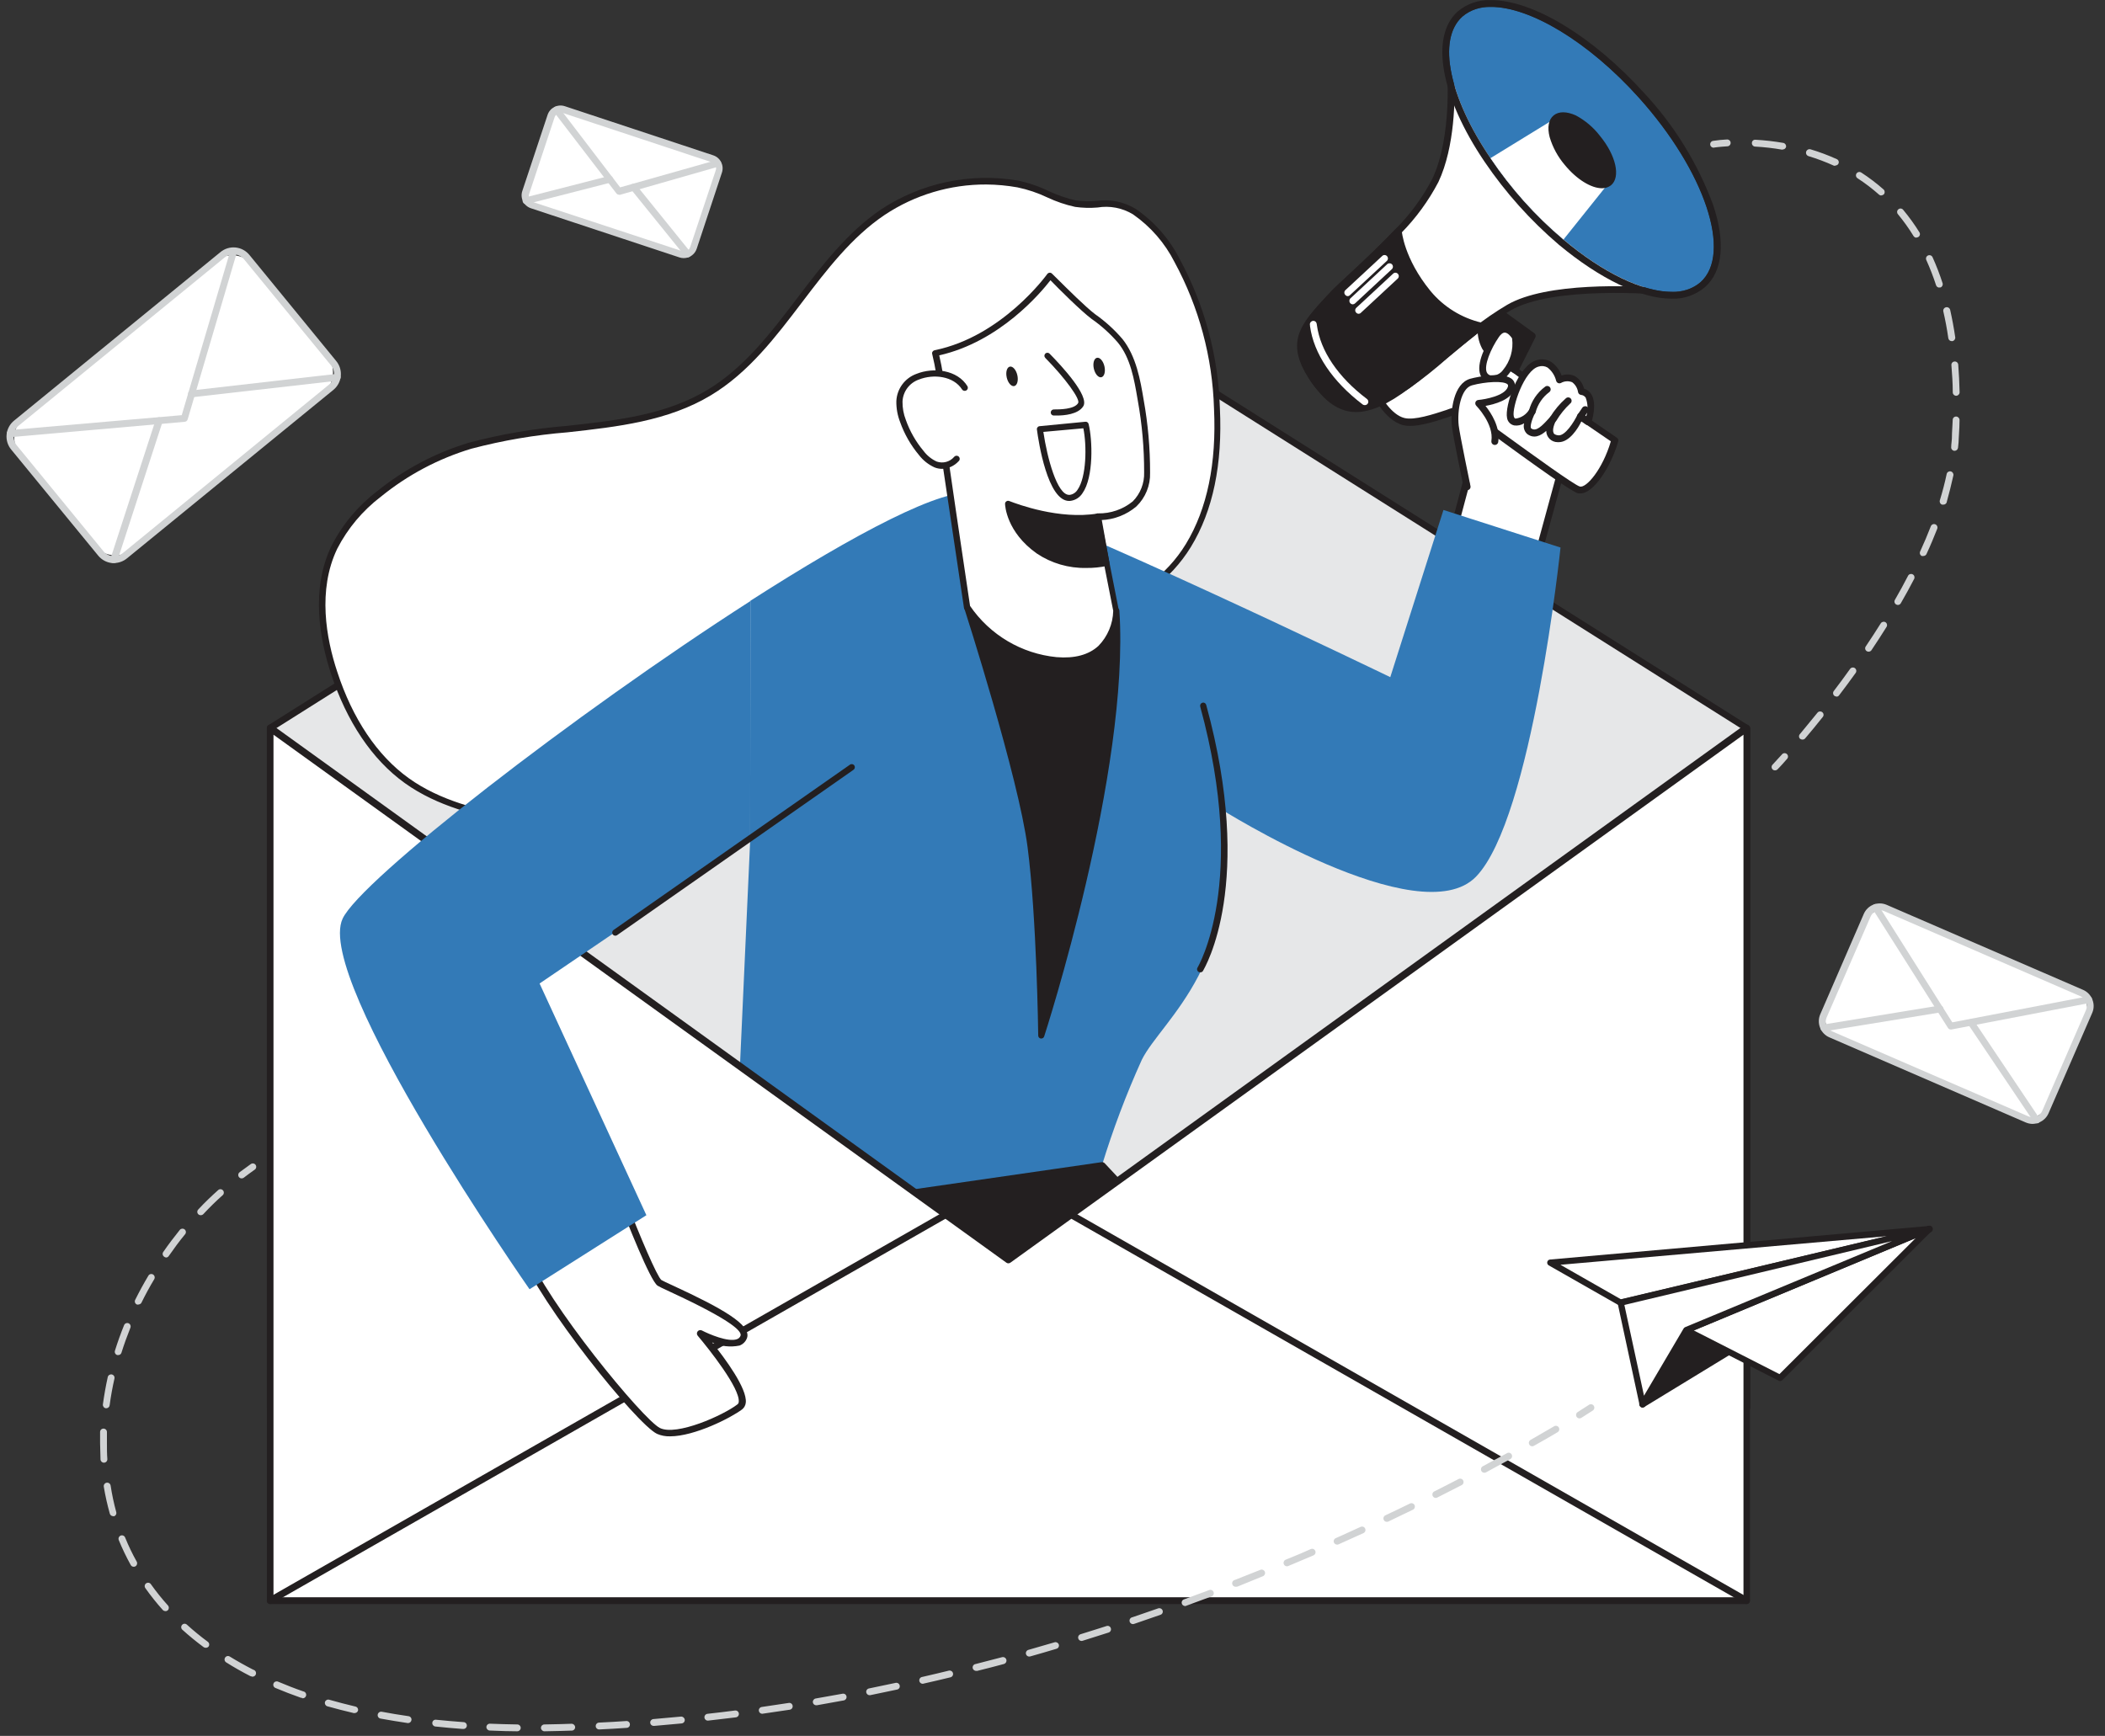 <svg width="194" height="160" viewBox="0 0 194 160" fill="none" xmlns="http://www.w3.org/2000/svg">
<rect x="0" y="0" width="194" height="160" fill="#333333" stroke="none"/>
<g id="Email campaign_Flatline 2">
<g id="Email campaign_Flatline">
<path id="Path" d="M24.909 67.103L92.937 24.168L160.965 67.103V129.747H24.909V67.103Z" fill="#E6E7E8"/>
<path id="Shape" fill-rule="evenodd" clip-rule="evenodd" d="M24.594 129.748C24.594 129.921 24.735 130.062 24.909 130.062H160.965C161.137 130.077 161.289 129.951 161.306 129.779V67.135C161.305 67.027 161.248 66.927 161.154 66.871L93.101 23.93C92.998 23.867 92.87 23.867 92.767 23.93L24.739 66.84C24.647 66.896 24.592 66.996 24.594 67.104V129.748ZM160.682 129.433H25.205V67.28L92.937 24.559L160.682 67.28V129.433Z" fill="#231F20"/>
<path id="Path_2" d="M109.509 50.24C111.771 46.507 112.345 41.968 112.137 37.613C111.986 32.847 110.728 28.182 108.463 23.985C107.543 22.183 106.193 20.635 104.531 19.478C102.49 18.219 101.097 19.069 99.1 18.729C97.411 18.439 95.646 17.237 93.775 16.929C89.458 16.191 85.021 17.118 81.362 19.522C74.959 23.846 72.004 32.111 65.388 36.127C58.904 40.042 50.605 38.865 43.334 41.031C40.264 41.95 37.404 43.459 34.915 45.475C33.195 46.79 31.788 48.468 30.794 50.391C29.086 53.953 29.534 58.196 30.794 61.954C32.054 65.819 34.184 69.507 37.486 71.906C40.252 73.901 43.649 74.82 47.007 75.424C51.575 76.249 56.308 76.557 60.87 75.569C64.237 74.89 67.375 73.365 69.988 71.138C71.109 70.137 71.727 68.771 72.773 67.776C74.216 66.41 76.465 65.573 78.154 64.528C80.794 62.885 83.441 61.136 86.453 60.355C94.103 58.366 104.897 57.825 109.509 50.24Z" fill="white"/>
<path id="Shape_2" fill-rule="evenodd" clip-rule="evenodd" d="M46.938 75.734C49.523 76.222 52.146 76.479 54.777 76.502C56.843 76.525 58.905 76.325 60.927 75.904C64.363 75.212 67.562 73.647 70.215 71.359C70.79 70.814 71.301 70.206 71.74 69.546C72.111 68.99 72.533 68.469 73 67.991C74.033 67.121 75.18 66.394 76.409 65.832C77.071 65.492 77.701 65.146 78.331 64.775L78.961 64.366L79.013 64.334C81.385 62.858 83.826 61.339 86.523 60.645C87.968 60.268 89.511 59.953 91.145 59.62L91.394 59.569L91.394 59.569C98.237 58.172 105.975 56.592 109.755 50.411C111.797 47.068 112.673 42.788 112.427 37.626C112.282 32.813 111.011 28.101 108.716 23.866C107.777 22.02 106.391 20.438 104.683 19.265C103.606 18.601 102.331 18.336 101.078 18.516C100.436 18.576 99.789 18.561 99.15 18.472C98.305 18.282 97.484 18.001 96.699 17.635C95.777 17.186 94.804 16.852 93.801 16.64C89.414 15.902 84.91 16.854 81.198 19.303C78.073 21.43 75.729 24.508 73.466 27.486L73.444 27.515C71.063 30.647 68.604 33.881 65.237 35.914C61.368 38.249 56.926 38.74 52.225 39.257C49.197 39.503 46.196 40.017 43.258 40.792C40.154 41.721 37.262 43.248 34.745 45.287C32.986 46.629 31.551 48.35 30.549 50.322C28.614 54.313 29.471 58.952 30.505 62.1C31.954 66.506 34.292 70.012 37.297 72.171C40.303 74.33 44.027 75.211 46.938 75.734ZM81.526 19.813C84.302 17.965 87.567 16.988 90.902 17.005C91.863 17.013 92.823 17.101 93.769 17.27C94.719 17.468 95.641 17.778 96.516 18.195C97.338 18.582 98.2 18.876 99.087 19.07C99.77 19.166 100.461 19.185 101.148 19.127C102.278 18.938 103.439 19.162 104.418 19.756C106.041 20.885 107.358 22.399 108.249 24.162C110.501 28.317 111.747 32.941 111.885 37.664C112.125 42.712 111.255 46.904 109.302 50.127C105.672 56.095 98.048 57.649 91.312 59.015C89.566 59.368 87.953 59.701 86.415 60.098C83.626 60.805 81.143 62.354 78.741 63.851L78.703 63.875L78.035 64.29C77.449 64.649 76.819 64.976 76.144 65.322C74.866 65.908 73.675 66.666 72.603 67.576C72.104 68.077 71.655 68.625 71.261 69.213C70.846 69.837 70.362 70.413 69.818 70.931C67.24 73.15 64.132 74.668 60.795 75.337C56.856 76.193 52.37 76.143 47.064 75.192C44.216 74.676 40.549 73.801 37.657 71.718C34.764 69.634 32.489 66.248 31.078 61.911C30.064 58.858 29.251 54.395 31.078 50.581C32.05 48.694 33.433 47.049 35.123 45.765C37.582 43.769 40.407 42.272 43.441 41.359C46.343 40.593 49.308 40.088 52.301 39.848L52.344 39.843C56.874 39.341 61.57 38.821 65.533 36.424C68.998 34.339 71.496 31.05 73.91 27.872L73.926 27.851L73.959 27.808C76.186 24.882 78.484 21.861 81.526 19.813Z" fill="#231F20"/>
<path id="Path_3" d="M135.219 44.071L131.904 56.534L139.888 57.957L144.437 41.308C144.437 41.308 137.342 35.882 136.246 35.844C135.149 35.806 135.219 44.071 135.219 44.071Z" fill="white"/>
<path id="Shape_3" fill-rule="evenodd" clip-rule="evenodd" d="M139.831 58.273H139.888C140.02 58.271 140.137 58.185 140.177 58.059L144.733 41.41C144.765 41.286 144.721 41.155 144.62 41.076C143.416 40.163 137.38 35.587 136.252 35.549C136.095 35.543 135.943 35.605 135.836 35.719C134.903 36.619 134.903 42.738 134.903 44.072L131.614 56.479C131.589 56.563 131.602 56.654 131.649 56.729C131.696 56.803 131.773 56.855 131.86 56.869L139.831 58.273ZM139.673 57.599L132.326 56.303L135.552 44.173C135.556 44.146 135.556 44.118 135.552 44.091C135.527 40.566 135.804 36.493 136.252 36.16C136.857 36.179 140.675 38.835 144.084 41.428L139.673 57.599Z" fill="#231F20"/>
<path id="Path_4" d="M126.592 35.919C126.592 35.919 127.72 38.437 129.346 38.846C130.971 39.256 134.506 37.512 134.916 37.739C135.326 37.965 144.651 44.94 145.559 45.147C146.466 45.355 148.136 43.158 148.848 40.546C148.848 40.546 139.774 34.365 139.182 33.71C138.59 33.056 137.884 29.14 137.002 27.705L126.592 35.919Z" fill="white"/>
<path id="Shape_4" fill-rule="evenodd" clip-rule="evenodd" d="M145.458 45.481C145.523 45.487 145.588 45.487 145.653 45.481C146.882 45.481 148.489 42.976 149.138 40.685C149.176 40.556 149.125 40.418 149.012 40.345C145.376 37.865 139.818 34.013 139.402 33.553C139.014 32.775 138.722 31.953 138.533 31.104C138.242 29.893 137.819 28.718 137.273 27.598C137.223 27.524 137.146 27.472 137.058 27.453C136.969 27.439 136.878 27.462 136.806 27.517L126.416 35.699C126.302 35.787 126.265 35.942 126.327 36.071C126.328 36.073 126.329 36.075 126.331 36.078C126.416 36.26 127.566 38.722 129.289 39.18C130.379 39.468 132.168 38.879 133.483 38.445L133.504 38.438C133.654 38.385 133.816 38.322 133.972 38.26C134.341 38.115 134.681 37.982 134.765 38.035C134.884 38.11 135.855 38.809 136.97 39.627C141.917 43.234 144.891 45.343 145.458 45.481ZM135.067 37.462C134.987 37.421 134.898 37.402 134.809 37.405C134.284 37.468 133.769 37.599 133.278 37.795L133.264 37.8C132.098 38.184 130.338 38.764 129.421 38.526C128.243 38.23 127.291 36.6 126.983 36.008L136.882 28.184C137.297 29.171 137.641 30.187 137.909 31.224C138.331 32.659 138.602 33.566 138.924 33.918C139.491 34.554 146.926 39.64 148.457 40.678C147.695 43.266 146.195 45.003 145.603 44.845C145.096 44.711 141.246 41.921 138.568 39.98C138.12 39.655 137.704 39.353 137.342 39.092C137.17 38.967 137.009 38.85 136.859 38.741C135.715 37.909 135.184 37.523 135.067 37.462Z" fill="#231F20"/>
<path id="Path_5" d="M136.51 30.054C136.436 30.719 136.561 31.392 136.869 31.986C137.38 32.899 139.642 34.114 139.642 34.114L141.217 30.967L138.13 28.738L136.51 30.054Z" fill="#231F20"/>
<path id="Shape_5" fill-rule="evenodd" clip-rule="evenodd" d="M139.497 34.391C139.541 34.416 139.591 34.429 139.642 34.428C139.675 34.426 139.707 34.418 139.736 34.403C139.818 34.378 139.886 34.322 139.925 34.246L141.501 31.098C141.566 30.961 141.523 30.797 141.4 30.708L138.319 28.48C138.204 28.39 138.042 28.39 137.928 28.48L136.308 29.814C136.249 29.863 136.211 29.933 136.201 30.009C136.118 30.742 136.256 31.483 136.598 32.137C137.134 33.1 139.251 34.265 139.497 34.391ZM137.146 31.835C136.889 31.338 136.774 30.781 136.813 30.224L138.142 29.122L140.814 31.054L139.509 33.685C138.779 33.264 137.474 32.464 137.146 31.835Z" fill="#231F20"/>
<path id="Path_6" d="M146.39 38.878C146.39 38.878 147.216 36.279 145.76 36.096C145.733 35.631 145.465 35.213 145.053 34.994C144.641 34.776 144.145 34.788 143.744 35.026C143.744 35.026 143.278 33.093 141.753 33.484C140.228 33.874 139.018 37.519 139.232 38.438C139.446 39.356 140.631 38.796 141.23 37.934C141.23 37.934 140.455 39.369 140.971 39.747C141.727 40.301 142.521 39.319 143.164 38.601C143.164 38.601 142.213 40.282 143.612 40.433C144.689 40.553 145.691 38.381 145.691 38.381L146.39 38.878Z" fill="white"/>
<path id="Shape_6" fill-rule="evenodd" clip-rule="evenodd" d="M143.549 40.755H143.668C144.632 40.755 145.439 39.483 145.741 38.841L146.17 39.137C146.253 39.193 146.358 39.207 146.453 39.175C146.548 39.145 146.622 39.069 146.649 38.974C146.724 38.791 147.21 37.198 146.649 36.324C146.497 36.082 146.261 35.906 145.987 35.826C145.874 35.358 145.585 34.95 145.181 34.687C144.789 34.489 144.333 34.462 143.92 34.611C143.737 34.1 143.398 33.66 142.95 33.352C142.56 33.118 142.088 33.059 141.652 33.189C139.913 33.636 138.659 37.45 138.892 38.514C138.941 38.864 139.207 39.144 139.554 39.213C139.872 39.257 140.195 39.188 140.467 39.018C140.365 39.374 140.475 39.758 140.751 40.006C141.375 40.465 141.98 40.176 142.503 39.716C142.506 40.291 142.973 40.755 143.549 40.755ZM143.322 38.35C143.268 38.308 143.201 38.286 143.133 38.287C143.044 38.288 142.96 38.324 142.9 38.388L142.767 38.539C142.087 39.294 141.564 39.811 141.123 39.49C140.978 39.383 141.154 38.703 141.475 38.073C141.55 37.926 141.501 37.747 141.362 37.658C141.22 37.571 141.035 37.61 140.94 37.746C140.67 38.203 140.206 38.512 139.68 38.583C139.635 38.577 139.554 38.558 139.509 38.363C139.339 37.563 140.467 34.127 141.809 33.787C142.081 33.702 142.375 33.734 142.622 33.875C143.017 34.181 143.297 34.611 143.416 35.096C143.441 35.186 143.503 35.262 143.586 35.304C143.67 35.342 143.767 35.342 143.851 35.304C144.168 35.12 144.551 35.093 144.891 35.228C145.183 35.445 145.378 35.769 145.433 36.128C145.453 36.268 145.563 36.378 145.704 36.399C145.88 36.412 146.04 36.505 146.138 36.651C146.345 37.198 146.365 37.797 146.195 38.357L145.842 38.111C145.766 38.056 145.668 38.04 145.578 38.067C145.489 38.092 145.416 38.154 145.376 38.237C145.08 38.867 144.248 40.195 143.618 40.125C143.271 40.088 143.183 39.949 143.183 39.905C143.032 39.609 143.271 39.005 143.41 38.76C143.486 38.62 143.448 38.446 143.322 38.35Z" fill="#231F20"/>
<path id="Path_7" d="M139.654 31.079C139.654 31.079 138.791 29.581 137.884 30.896C136.976 32.212 135.886 34.673 137.399 34.937C138.911 35.202 140.045 32.382 139.654 31.079Z" fill="white"/>
<path id="Shape_7" fill-rule="evenodd" clip-rule="evenodd" d="M137.348 35.259C137.43 35.265 137.512 35.265 137.594 35.259C138.136 35.233 138.641 34.977 138.98 34.554C139.811 33.568 140.167 32.269 139.957 30.997L139.925 30.928C139.925 30.927 139.924 30.925 139.923 30.924C139.86 30.821 139.403 30.078 138.722 30.047C138.262 30.064 137.845 30.323 137.625 30.727C136.976 31.658 136 33.528 136.441 34.579C136.6 34.951 136.946 35.21 137.348 35.259ZM138.142 31.06C138.268 30.878 138.47 30.657 138.678 30.657H138.69C138.974 30.67 139.257 31.029 139.358 31.192C139.494 32.244 139.186 33.304 138.508 34.12C138.263 34.455 137.864 34.642 137.449 34.617C137.261 34.603 137.097 34.486 137.02 34.315C136.756 33.679 137.38 32.162 138.142 31.06Z" fill="#231F20"/>
<path id="Path_8" d="M135.212 44.915C135.212 44.915 134.217 40.163 134.122 39.313C133.964 37.871 134.305 35.618 135.571 35.265C136.838 34.913 139.736 34.579 139.258 35.851C138.823 37.009 136.283 37.229 136.283 37.229C136.283 37.229 138.035 38.992 137.77 40.748" fill="white"/>
<path id="Path_9" d="M135.212 45.23C135.064 45.231 134.936 45.129 134.903 44.985C134.866 44.79 133.908 40.201 133.813 39.32C133.65 37.847 133.965 35.36 135.489 34.913C136.283 34.693 138.709 34.24 139.421 35.014C139.641 35.259 139.693 35.611 139.554 35.908C139.195 36.877 137.745 37.261 136.907 37.413C137.437 38.08 138.287 39.395 138.079 40.742C138.062 40.855 137.987 40.95 137.881 40.991C137.775 41.033 137.655 41.015 137.566 40.944C137.477 40.873 137.432 40.76 137.449 40.648C137.689 39.068 136.069 37.413 136.057 37.4C135.971 37.312 135.941 37.183 135.981 37.066C136.025 36.952 136.13 36.874 136.252 36.865C136.882 36.808 138.659 36.487 138.955 35.688C139.024 35.518 138.955 35.468 138.955 35.442C138.621 35.071 136.876 35.184 135.653 35.518C134.626 35.801 134.286 37.853 134.437 39.225C134.532 40.05 135.515 44.758 135.521 44.802C135.54 44.884 135.524 44.97 135.477 45.04C135.431 45.11 135.358 45.159 135.275 45.174L135.212 45.23Z" fill="#231F20"/>
<path id="Path_10" d="M153.82 26.894C153.82 26.894 143.322 25.856 139.037 28.336C137.96 28.978 136.928 29.693 135.949 30.476C133.624 32.295 131.438 34.36 129.736 35.511C126.359 37.778 123.095 38.237 120.87 34.63C118.98 31.552 120.083 30.092 122.641 27.354C123.901 26 126.573 23.766 128.873 21.292C130.232 19.917 131.379 18.347 132.276 16.634C134.216 12.555 133.668 6.305 133.668 6.305L153.82 26.894Z" fill="white"/>
<path id="Shape_8" fill-rule="evenodd" clip-rule="evenodd" d="M124.008 37.474C124.339 37.548 124.678 37.584 125.017 37.581C126.46 37.581 128.098 36.977 129.925 35.768C131.128 34.91 132.284 33.989 133.391 33.011C134.267 32.262 135.206 31.481 136.157 30.732C137.124 29.958 138.143 29.252 139.207 28.617C143.132 26.335 152.606 27.11 153.698 27.2C153.76 27.204 153.795 27.207 153.801 27.207C153.933 27.218 154.059 27.145 154.116 27.025C154.172 26.907 154.149 26.767 154.059 26.672L133.895 6.064C133.803 5.965 133.658 5.937 133.536 5.995C133.416 6.052 133.343 6.177 133.353 6.309C133.359 6.372 133.882 12.541 131.992 16.507C131.113 18.191 129.985 19.733 128.646 21.083C127.317 22.48 125.899 23.827 124.639 24.998C123.731 25.835 122.95 26.565 122.408 27.144C119.824 29.914 118.57 31.507 120.606 34.805C121.316 36.131 122.55 37.099 124.008 37.474ZM132.566 16.777C134.103 13.51 134.109 8.991 134.034 7.103L153.026 26.534C150.417 26.339 142.553 25.974 138.905 28.095C137.806 28.746 136.753 29.471 135.754 30.267C134.929 30.912 134.127 31.586 133.344 32.243C133.218 32.348 133.093 32.453 132.969 32.558C131.882 33.52 130.744 34.424 129.56 35.264C127.462 36.668 125.64 37.216 124.141 36.888C122.852 36.541 121.766 35.675 121.141 34.496C119.339 31.557 120.347 30.248 122.868 27.573C123.38 27.024 124.139 26.32 125.009 25.511L125.067 25.457L125.09 25.436C126.351 24.264 127.772 22.944 129.106 21.511C130.488 20.113 131.654 18.518 132.566 16.777Z" fill="#231F20"/>
<path id="Path_11" d="M136.51 30.053C134.185 31.872 131.375 34.283 129.736 35.504C125.993 38.298 123.624 38.594 121.179 35.139C118.659 31.588 120.083 30.103 122.641 27.358C123.901 26.005 126.573 23.771 128.873 21.297C128.873 21.297 129.018 23.871 131.583 27.012C132.842 28.544 134.575 29.614 136.51 30.053Z" fill="#231F20"/>
<path id="Shape_9" fill-rule="evenodd" clip-rule="evenodd" d="M124.412 37.935C124.604 37.965 124.797 37.98 124.992 37.979C126.34 37.979 127.915 37.274 129.925 35.757C130.753 35.141 131.87 34.225 133.068 33.243C133.157 33.171 133.245 33.098 133.334 33.025C133.47 32.914 133.606 32.804 133.742 32.693C134.745 31.873 135.762 31.043 136.706 30.306C136.8 30.225 136.844 30.1 136.819 29.978C136.786 29.859 136.688 29.769 136.567 29.745C134.708 29.314 133.043 28.283 131.828 26.812C129.371 23.797 129.188 21.279 129.188 21.279C129.18 21.154 129.099 21.045 128.98 21.002C128.863 20.957 128.73 20.99 128.646 21.084C127.317 22.482 125.899 23.828 124.639 24.999C124.565 25.067 124.492 25.135 124.42 25.201C123.606 25.952 122.903 26.599 122.377 27.177L122.368 27.186C119.815 29.925 118.271 31.581 120.921 35.322C122.043 36.909 123.152 37.739 124.412 37.935ZM125.067 25.459C126.195 24.414 127.455 23.243 128.659 21.984C129.127 23.912 130.045 25.702 131.337 27.209C132.502 28.624 134.058 29.665 135.811 30.205C134.878 30.948 133.895 31.753 132.937 32.54C132.697 32.737 132.459 32.933 132.225 33.125C131.202 33.966 130.26 34.741 129.547 35.253C127.361 36.883 125.811 37.513 124.506 37.312C123.429 37.142 122.452 36.392 121.438 34.957C119.094 31.636 120.341 30.294 122.848 27.596L122.868 27.574C123.38 27.026 124.139 26.321 125.009 25.513L125.067 25.459Z" fill="#231F20"/>
<path id="Path_12" d="M156.731 26.007C154.38 28.115 149.169 26.359 144.097 22.073C142.797 20.976 141.576 19.79 140.442 18.523C139.328 17.279 138.301 15.96 137.367 14.576C133.586 9.024 132.408 3.648 134.777 1.527C137.701 -1.098 144.998 2.251 151.066 9.011C157.134 15.772 159.667 23.376 156.731 26.007Z" fill="#337ab7"/>
<path id="Shape_10" fill-rule="evenodd" clip-rule="evenodd" d="M134.336 1.067C135.193 0.34 136.294 -0.038 137.418 0.01C141.299 0.01 146.819 3.378 151.52 8.564C154.291 11.536 156.447 15.025 157.865 18.831C159.044 22.293 158.773 24.999 157.153 26.447C156.294 27.19 155.182 27.578 154.047 27.53C151.23 27.53 147.449 25.704 143.668 22.557C141.054 20.328 138.753 17.758 136.825 14.915C132.774 8.936 131.772 3.365 134.336 1.067ZM151.047 9.017C146.384 3.824 140.99 0.639 137.418 0.639C136.458 0.598 135.517 0.914 134.777 1.527C132.408 3.648 133.587 9.024 137.367 14.576C138.296 15.962 139.32 17.282 140.43 18.529C141.563 19.796 142.784 20.982 144.084 22.079C147.72 25.138 151.394 26.907 154.059 26.907C155.026 26.952 155.975 26.633 156.718 26.013C159.667 23.382 157.122 15.778 151.047 9.017Z" fill="#231F20"/>
<path id="Path_13" d="M148.287 16.835L144.097 22.072C142.797 20.976 141.576 19.79 140.442 18.522C139.328 17.279 138.301 15.96 137.367 14.576L143.429 10.855L148.287 16.835Z" fill="white"/>
<ellipse id="Oval" cx="145.847" cy="13.866" rx="1.795" ry="3.854" transform="rotate(-39.4 145.847 13.866)" fill="#231F20"/>
<path id="Shape_11" fill-rule="evenodd" clip-rule="evenodd" d="M144.204 15.193C145.319 16.552 146.655 17.352 147.644 17.352C147.942 17.356 148.233 17.261 148.47 17.081C149.384 16.326 148.936 14.324 147.449 12.517C146.85 11.739 146.091 11.098 145.225 10.635C144.38 10.258 143.662 10.251 143.189 10.635C142.717 11.019 142.585 11.73 142.818 12.637C143.097 13.576 143.569 14.446 144.204 15.193ZM143.586 11.12C143.719 11.021 143.882 10.972 144.046 10.981C144.354 11.001 144.655 11.084 144.929 11.227C145.722 11.64 146.419 12.215 146.977 12.914C148.3 14.525 148.621 16.143 148.079 16.59C147.537 17.037 146.012 16.407 144.689 14.796C144.11 14.121 143.681 13.332 143.429 12.479C143.265 11.838 143.322 11.34 143.586 11.12Z" fill="#231F20"/>
<path id="Path_14" d="M143.133 38.916C143.077 38.916 143.023 38.901 142.975 38.872C142.902 38.831 142.849 38.763 142.828 38.682C142.807 38.601 142.819 38.515 142.862 38.444C143.253 37.803 143.737 37.224 144.299 36.725C144.382 36.638 144.508 36.605 144.623 36.642C144.739 36.679 144.823 36.778 144.839 36.898C144.856 37.018 144.803 37.137 144.702 37.204C144.212 37.664 143.788 38.189 143.442 38.765C143.377 38.871 143.256 38.929 143.133 38.916Z" fill="#231F20"/>
<path id="Path_15" d="M141.198 38.249H141.148C141.066 38.233 140.994 38.184 140.948 38.115C140.902 38.045 140.885 37.96 140.902 37.878C141.13 36.98 141.662 36.188 142.408 35.637C142.547 35.533 142.745 35.561 142.849 35.7C142.954 35.839 142.925 36.036 142.786 36.141C142.169 36.6 141.725 37.255 141.526 37.998C141.492 38.15 141.354 38.256 141.198 38.249Z" fill="#231F20"/>
<path id="Path_16" d="M145.66 38.696C145.596 38.696 145.534 38.676 145.483 38.639C145.414 38.591 145.368 38.517 145.353 38.434C145.339 38.352 145.359 38.267 145.408 38.198L145.836 37.569C145.94 37.432 146.133 37.399 146.277 37.493C146.417 37.596 146.451 37.791 146.353 37.934L145.918 38.563C145.86 38.649 145.763 38.698 145.66 38.696Z" fill="#231F20"/>
<path id="Path_17" d="M125.773 37.342C125.705 37.342 125.638 37.32 125.584 37.279C122.799 35.164 121.072 32.596 120.732 30.053V29.983C120.691 29.846 120.748 29.699 120.87 29.625C120.941 29.578 121.027 29.563 121.109 29.582C121.192 29.601 121.262 29.653 121.305 29.725C121.343 29.802 121.364 29.886 121.368 29.971C121.69 32.35 123.322 34.767 125.981 36.775C126.09 36.857 126.134 37 126.09 37.13C126.045 37.259 125.922 37.345 125.785 37.342H125.773Z" fill="white"/>
<path id="Path_18" d="M124.216 27.296C124.129 27.295 124.046 27.256 123.99 27.189C123.93 27.131 123.897 27.052 123.897 26.969C123.897 26.886 123.93 26.806 123.99 26.748L127.38 23.601C127.437 23.54 127.517 23.506 127.6 23.506C127.684 23.506 127.764 23.54 127.821 23.601C127.88 23.659 127.913 23.739 127.913 23.822C127.913 23.904 127.88 23.984 127.821 24.042L124.431 27.189C124.377 27.253 124.3 27.291 124.216 27.296Z" fill="white"/>
<path id="Path_19" d="M124.683 28.052C124.595 28.05 124.511 28.014 124.45 27.952C124.329 27.827 124.329 27.629 124.45 27.505L127.84 24.358C127.962 24.238 128.158 24.238 128.281 24.358C128.34 24.417 128.374 24.497 128.374 24.581C128.374 24.665 128.34 24.745 128.281 24.805L124.897 27.952C124.84 28.01 124.764 28.046 124.683 28.052Z" fill="white"/>
<path id="Path_20" d="M125.218 28.921C125.132 28.923 125.048 28.886 124.992 28.82C124.932 28.762 124.899 28.683 124.899 28.6C124.899 28.517 124.932 28.437 124.992 28.379L128.382 25.232C128.439 25.171 128.519 25.137 128.602 25.137C128.686 25.137 128.766 25.171 128.823 25.232C128.882 25.29 128.915 25.369 128.915 25.452C128.915 25.535 128.882 25.615 128.823 25.673L125.433 28.82C125.378 28.882 125.301 28.918 125.218 28.921Z" fill="white"/>
<path id="Path_21" d="M69.137 77.47L67.556 112.355C67.556 112.355 89.137 112.613 101.551 107.433C102.568 104.107 103.797 100.851 105.231 97.682C107.052 94.006 114.872 88.587 112.414 74.512C112.414 74.512 130.839 86.157 136.031 80.806C141.224 75.456 143.82 50.467 143.82 50.467L133.032 47.005L128.13 62.414C128.13 62.414 97.039 47.389 89.793 45.488C87.102 44.783 78.74 49.227 69.156 55.376" fill="#337ab7"/>
<path id="Path_22" d="M89.125 55.949C89.125 55.949 94.122 71.459 94.979 78.024C95.836 84.59 95.962 95.441 95.962 95.441C95.962 95.441 103.87 71.245 102.893 56.302L89.125 55.949Z" fill="#231F20"/>
<path id="Shape_12" fill-rule="evenodd" clip-rule="evenodd" d="M95.924 95.724H95.962C96.085 95.727 96.196 95.647 96.233 95.529C96.308 95.309 104.141 71.106 103.164 56.282C103.157 56.138 103.038 56.024 102.893 56.024L89.131 55.672C89.042 55.672 88.957 55.715 88.904 55.786C88.85 55.858 88.834 55.951 88.86 56.037C88.861 56.038 88.861 56.039 88.862 56.042C88.972 56.385 93.862 71.637 94.701 78.068C95.546 84.539 95.684 95.347 95.684 95.454C95.686 95.591 95.788 95.706 95.924 95.724ZM95.256 77.986C94.481 72.038 90.272 58.643 89.509 56.238L102.628 56.585C103.359 69.067 97.928 88.058 96.207 93.723C96.132 90.393 95.886 82.934 95.256 77.986Z" fill="#231F20"/>
<path id="Path_23" d="M63.951 130.873H123.504L101.57 107.432L67.575 112.354C67.575 112.354 63.504 121.557 63.888 128.015C63.914 128.777 63.932 129.752 63.951 130.873Z" fill="#231F20"/>
<path id="Shape_13" fill-rule="evenodd" clip-rule="evenodd" d="M63.951 131.188H123.504H123.511C123.636 131.189 123.75 131.115 123.801 131C123.852 130.885 123.829 130.751 123.744 130.659L101.809 107.218C101.738 107.143 101.635 107.105 101.532 107.118L67.505 112.04C67.4 112.058 67.311 112.126 67.266 112.222C67.096 112.606 63.17 121.57 63.554 128.034C63.598 128.809 63.636 129.822 63.636 130.88C63.636 130.962 63.67 131.042 63.729 131.1C63.788 131.158 63.868 131.19 63.951 131.188ZM122.773 130.559H64.273C64.273 129.686 64.236 128.856 64.205 128.176C64.202 128.115 64.2 128.055 64.197 127.997C63.844 122.149 67.253 113.897 67.789 112.638L101.45 107.766L122.773 130.559Z" fill="#231F20"/>
<path id="Path_24" d="M101.179 47.608L102.887 56.301C102.887 56.301 102.931 61.337 97.348 60.852C94.007 60.539 90.986 58.737 89.125 55.949L86.863 40.766C87.058 38.002 86.832 35.224 86.195 32.527C92.616 31.199 96.762 25.389 96.762 25.389C96.762 25.389 99.604 28.284 100.763 29.165C101.696 29.804 102.543 30.559 103.284 31.413C104.5 32.917 104.859 35.019 105.174 36.876C105.571 39.08 105.767 41.316 105.76 43.555C105.659 47.804 101.179 47.608 101.179 47.608Z" fill="white"/>
<path id="Shape_14" fill-rule="evenodd" clip-rule="evenodd" d="M97.323 61.174H98.073C99.35 61.239 100.605 60.816 101.582 59.991C102.56 59.006 103.112 57.677 103.12 56.29L101.475 47.937C102.673 47.898 103.821 47.454 104.733 46.678C105.569 45.868 106.027 44.744 105.993 43.581C106 41.325 105.802 39.073 105.401 36.852C105.099 35.033 104.714 32.843 103.454 31.256C102.714 30.39 101.867 29.62 100.933 28.965C100.084 28.329 98.295 26.549 97.436 25.695C97.148 25.408 96.965 25.226 96.957 25.226C96.9 25.163 96.816 25.13 96.731 25.138C96.645 25.145 96.567 25.189 96.516 25.258C96.478 25.314 92.364 31.023 86.132 32.282C86.057 32.298 85.991 32.344 85.949 32.408C85.906 32.471 85.892 32.549 85.911 32.622C86.5 35.064 86.725 37.58 86.579 40.088C86.554 40.341 86.554 40.596 86.579 40.849C86.585 40.925 88.841 56.032 88.841 56.032C88.848 56.069 88.861 56.105 88.879 56.139C90.781 59.012 93.888 60.865 97.323 61.174ZM97.373 60.57C94.148 60.252 91.229 58.523 89.402 55.849C87.165 40.874 87.19 40.717 87.19 40.717C87.174 40.508 87.174 40.297 87.19 40.088C87.336 37.626 87.124 35.156 86.56 32.754C92.137 31.495 95.911 26.995 96.812 25.83C97.499 26.548 99.61 28.65 100.593 29.387C101.495 30.014 102.314 30.752 103.032 31.584C104.193 33 104.53 34.979 104.831 36.745C104.841 36.8 104.85 36.855 104.859 36.909C105.255 39.096 105.451 41.314 105.445 43.537C105.479 44.538 105.099 45.508 104.393 46.218C103.49 46.952 102.356 47.343 101.192 47.32C101.102 47.313 101.015 47.351 100.959 47.421C100.904 47.49 100.881 47.579 100.896 47.666L102.597 56.302C102.567 57.512 102.081 58.665 101.236 59.532C100.335 60.362 99.037 60.709 97.373 60.57Z" fill="#231F20"/>
<path id="Path_25" d="M101.942 51.889C101.942 51.889 98.438 52.713 95.716 50.793C92.994 48.873 92.88 46.438 92.88 46.438C92.88 46.438 97.19 48.269 101.179 47.608L101.942 51.889Z" fill="#231F20"/>
<path id="Shape_15" fill-rule="evenodd" clip-rule="evenodd" d="M95.558 51.021C96.902 51.92 98.491 52.383 100.108 52.349C100.754 52.358 101.398 52.294 102.03 52.16C102.176 52.128 102.271 51.986 102.244 51.839L101.475 47.559C101.45 47.41 101.309 47.309 101.16 47.332C97.619 47.921 93.749 46.457 93.105 46.214C93.048 46.192 93.016 46.18 93.013 46.18C92.925 46.142 92.824 46.154 92.748 46.212C92.667 46.263 92.621 46.355 92.628 46.451C92.628 46.589 92.754 49.044 95.558 51.021ZM95.899 50.567C94.592 49.704 93.651 48.388 93.258 46.872C94.43 47.313 97.732 48.37 100.977 47.924L101.645 51.669C100.807 51.826 98.073 52.103 95.899 50.567Z" fill="#231F20"/>
<path id="Path_26" d="M96.529 32.785C96.529 32.785 100.127 36.436 99.597 37.286C99.068 38.136 97.115 38.016 97.115 38.016" fill="white"/>
<path id="Path_27" d="M97.417 38.3H97.096C97.022 38.295 96.954 38.261 96.905 38.205C96.857 38.15 96.832 38.077 96.838 38.004C96.848 37.85 96.979 37.732 97.134 37.739C97.632 37.739 99.024 37.739 99.364 37.148C99.579 36.795 98.167 34.85 96.333 32.987C96.225 32.877 96.227 32.701 96.337 32.594C96.446 32.486 96.623 32.487 96.73 32.597C97.858 33.742 100.417 36.506 99.837 37.444C99.358 38.205 98.041 38.3 97.417 38.3Z" fill="#231F20"/>
<ellipse id="Oval_2" cx="101.299" cy="33.875" rx="0.5" ry="0.919" transform="rotate(-13.01 101.299 33.875)" fill="#231F20"/>
<ellipse id="Oval_3" cx="93.271" cy="34.689" rx="0.5" ry="0.919" transform="rotate(-13.01 93.271 34.689)" fill="#231F20"/>
<path id="Path_28" d="M88.923 35.757C88.047 34.34 85.999 34.145 84.569 34.718C83.598 35.065 82.937 35.968 82.899 36.997C82.888 37.615 82.999 38.228 83.227 38.803C83.607 39.881 84.18 40.881 84.916 41.755C85.259 42.213 85.712 42.577 86.233 42.813C86.904 43.05 87.652 42.855 88.123 42.322" fill="white"/>
<path id="Path_29" d="M86.825 43.215C86.588 43.215 86.353 43.17 86.132 43.083C85.567 42.827 85.073 42.436 84.695 41.944C83.939 41.042 83.35 40.012 82.956 38.904C82.716 38.29 82.598 37.636 82.609 36.977C82.659 35.841 83.391 34.846 84.462 34.46C86.037 33.83 88.243 34.082 89.169 35.612C89.235 35.746 89.188 35.908 89.061 35.986C88.933 36.064 88.768 36.033 88.677 35.914C87.89 34.655 86.031 34.447 84.676 34.988C83.811 35.295 83.219 36.093 83.177 37.009C83.168 37.59 83.273 38.167 83.485 38.709C83.855 39.754 84.41 40.724 85.124 41.573C85.438 41.99 85.852 42.324 86.327 42.542C86.897 42.742 87.531 42.575 87.928 42.12C87.996 42.031 88.109 41.988 88.219 42.012C88.33 42.035 88.416 42.12 88.441 42.23C88.467 42.34 88.426 42.454 88.337 42.523C87.946 42.946 87.401 43.196 86.825 43.215Z" fill="#231F20"/>
<path id="Path_30" d="M100.058 39.148L95.842 39.558C95.842 39.558 96.718 46.066 98.615 45.89C100.511 45.714 100.518 41.012 100.058 39.148Z" fill="white"/>
<path id="Shape_16" fill-rule="evenodd" clip-rule="evenodd" d="M95.565 39.596C95.71 40.711 96.548 46.174 98.532 46.174L98.64 46.168C99.101 46.114 99.513 45.855 99.761 45.463C100.807 43.996 100.688 40.528 100.328 39.08C100.295 38.947 100.169 38.859 100.032 38.873L95.81 39.282C95.734 39.287 95.665 39.326 95.621 39.389C95.571 39.445 95.55 39.522 95.565 39.596ZM98.532 45.614C97.417 45.614 96.51 42.19 96.157 39.81L99.843 39.477C100.171 41.063 100.133 43.977 99.308 45.142C99.151 45.398 98.887 45.572 98.589 45.614H98.532Z" fill="#231F20"/>
<path id="Path_31" d="M110.606 89.62C110.502 89.62 110.407 89.564 110.358 89.473C110.308 89.383 110.311 89.273 110.366 89.186C110.41 89.104 115.042 81.324 110.612 65.121C110.575 64.969 110.664 64.814 110.814 64.769C110.887 64.748 110.966 64.757 111.033 64.795C111.099 64.833 111.147 64.896 111.166 64.97C115.672 81.437 111.053 89.167 110.851 89.519C110.792 89.592 110.699 89.63 110.606 89.62Z" fill="#231F20"/>
<path id="Path_32" d="M24.909 67.103L92.937 116.132L160.965 67.103V147.536H24.909V67.103Z" fill="white"/>
<path id="Shape_17" fill-rule="evenodd" clip-rule="evenodd" d="M24.594 147.535C24.594 147.709 24.735 147.85 24.909 147.85H160.965C161.138 147.847 161.277 147.708 161.28 147.535V67.103C161.28 66.985 161.211 66.877 161.104 66.826C161.004 66.764 160.877 66.764 160.776 66.826L92.937 115.716L25.092 66.826C24.991 66.764 24.864 66.764 24.764 66.826C24.658 66.878 24.592 66.986 24.594 67.103V147.535ZM160.682 147.221H25.205V67.72L92.748 116.383C92.859 116.464 93.009 116.464 93.12 116.383L160.682 67.72V147.221Z" fill="#231F20"/>
<path id="Path_33" d="M24.909 147.849C24.793 147.849 24.687 147.787 24.631 147.685C24.55 147.534 24.603 147.345 24.751 147.257L86.995 111.687C87.146 111.602 87.338 111.655 87.423 111.806C87.466 111.878 87.479 111.964 87.457 112.044C87.436 112.125 87.383 112.194 87.31 112.234L25.06 147.805C25.014 147.832 24.962 147.847 24.909 147.849Z" fill="#231F20"/>
<path id="Path_34" d="M160.965 147.851C160.91 147.849 160.856 147.834 160.808 147.807L98.564 112.236C98.413 112.151 98.359 111.959 98.444 111.808C98.532 111.66 98.721 111.607 98.873 111.689L161.117 147.259C161.268 147.345 161.321 147.536 161.236 147.687C161.183 147.787 161.079 147.85 160.965 147.851Z" fill="#231F20"/>
<path id="Path_35" d="M57.341 110.643C57.341 110.643 60.095 117.806 60.744 118.196C61.393 118.586 69.062 121.721 68.513 123.188C67.965 124.654 64.512 122.867 64.512 122.867C64.512 122.867 69.484 128.614 68.173 129.627C66.863 130.64 62.452 132.699 60.681 131.862C58.91 131.024 50.082 120.097 48.211 115.351" fill="white"/>
<path id="Path_36" d="M61.752 132.39C61.341 132.402 60.933 132.325 60.555 132.163C58.664 131.263 49.78 120.203 47.921 115.482C47.88 115.377 47.899 115.257 47.971 115.169C48.042 115.082 48.155 115.038 48.267 115.056C48.379 115.074 48.473 115.15 48.513 115.256C50.404 120.096 59.288 130.866 60.819 131.622C62.351 132.377 66.654 130.463 67.99 129.425C68.048 129.371 68.082 129.296 68.085 129.217C68.205 127.958 65.375 124.389 64.304 123.118C64.205 123.003 64.202 122.835 64.296 122.716C64.389 122.598 64.554 122.563 64.689 122.633C65.319 122.96 67.121 123.741 67.927 123.432C68.077 123.382 68.195 123.266 68.249 123.118C68.4 122.708 67.404 121.682 61.79 119.083C61.109 118.768 60.75 118.598 60.605 118.504C59.925 118.069 57.732 112.48 57.077 110.78C57.046 110.702 57.048 110.614 57.082 110.538C57.117 110.461 57.18 110.401 57.259 110.371C57.421 110.311 57.601 110.393 57.663 110.554C58.973 113.959 60.561 117.667 60.952 117.981C61.059 118.051 61.519 118.265 62.055 118.51C66.579 120.6 69.288 122.142 68.841 123.338C68.724 123.656 68.473 123.907 68.154 124.024C67.305 124.197 66.422 124.096 65.634 123.735C66.85 125.251 68.86 127.977 68.734 129.274C68.713 129.52 68.593 129.748 68.4 129.903C67.36 130.69 64.008 132.39 61.752 132.39Z" fill="#231F20"/>
<path id="Path_37" d="M69.156 55.402C52.949 65.801 33.239 81.103 31.575 84.678C28.916 90.344 48.803 118.833 48.803 118.833L59.572 112.009L49.729 90.652L69.137 77.465" fill="#337ab7"/>
<path id="Path_38" d="M56.711 86.245C56.617 86.247 56.527 86.203 56.472 86.125C56.383 85.994 56.414 85.816 56.541 85.722L78.331 70.483C78.393 70.437 78.471 70.419 78.547 70.432C78.623 70.445 78.691 70.488 78.734 70.552C78.778 70.616 78.794 70.694 78.78 70.769C78.766 70.845 78.722 70.912 78.659 70.955L56.875 86.194C56.828 86.229 56.77 86.246 56.711 86.245Z" fill="#231F20"/>
<path id="Path_39" d="M151.387 129.433L177.796 113.287L155.42 122.597L151.387 129.433Z" fill="#231F20"/>
<path id="Shape_18" fill-rule="evenodd" clip-rule="evenodd" d="M151.167 129.652C151.225 129.712 151.304 129.746 151.387 129.747C151.447 129.737 151.503 129.714 151.551 129.678L177.979 113.557C178.12 113.472 178.172 113.293 178.097 113.145C178.023 112.998 177.847 112.934 177.695 112.997L155.294 122.307C155.232 122.333 155.181 122.38 155.149 122.439L151.116 129.268C151.043 129.393 151.064 129.551 151.167 129.652ZM152.301 128.488L155.634 122.823L174.16 115.124L152.301 128.488Z" fill="#231F20"/>
<path id="Path_40" d="M155.42 122.597L164.053 127.009L177.796 113.287L155.42 122.597Z" fill="white"/>
<path id="Shape_19" fill-rule="evenodd" clip-rule="evenodd" d="M163.92 127.261C163.961 127.283 164.007 127.294 164.053 127.292C164.131 127.297 164.207 127.267 164.261 127.21L178.004 113.488C178.103 113.394 178.119 113.242 178.042 113.129C177.965 113.017 177.821 112.972 177.695 113.022L155.307 122.332C155.204 122.379 155.137 122.478 155.13 122.59C155.124 122.702 155.187 122.806 155.288 122.854L163.92 127.261ZM163.996 126.656L156.101 122.628L176.561 114.111L163.996 126.656Z" fill="#231F20"/>
<path id="Path_41" d="M177.796 113.287L149.365 120.073L142.9 116.378L177.796 113.287Z" fill="white"/>
<path id="Shape_20" fill-rule="evenodd" clip-rule="evenodd" d="M149.201 120.317C149.243 120.342 149.291 120.355 149.339 120.355L149.409 120.349L177.84 113.569C177.986 113.532 178.079 113.39 178.054 113.242C178.029 113.095 177.895 112.991 177.745 113.003L142.849 116.094C142.726 116.107 142.625 116.197 142.598 116.318C142.571 116.439 142.624 116.564 142.729 116.629L149.201 120.317ZM149.384 119.757L143.813 116.578L173.914 113.941L149.384 119.757Z" fill="#231F20"/>
<path id="Path_42" d="M149.365 120.073L151.387 129.433L155.42 122.597L177.796 113.287L149.365 120.073Z" fill="white"/>
<path id="Shape_21" fill-rule="evenodd" clip-rule="evenodd" d="M151.343 129.722H151.388C151.498 129.731 151.604 129.674 151.658 129.577L155.641 122.829L177.909 113.557C178.059 113.509 178.141 113.348 178.092 113.199C178.043 113.049 177.883 112.967 177.733 113.016L149.302 119.795C149.228 119.812 149.164 119.857 149.124 119.921C149.084 119.985 149.071 120.062 149.088 120.135L151.104 129.502C151.131 129.617 151.226 129.704 151.343 129.722ZM151.514 128.645L149.705 120.28L174.374 114.395L155.307 122.326C155.25 122.351 155.202 122.393 155.168 122.445L151.514 128.645Z" fill="#231F20"/>
<path id="Path_43" d="M145.559 130.736C145.42 130.733 145.3 130.64 145.263 130.507C145.225 130.374 145.279 130.232 145.395 130.157L146.447 129.483C146.593 129.388 146.79 129.429 146.885 129.575C146.981 129.721 146.94 129.916 146.794 130.012L145.729 130.692C145.677 130.721 145.618 130.736 145.559 130.736Z" fill="#D1D3D4"/>
<path id="Shape_22" fill-rule="evenodd" clip-rule="evenodd" d="M18.206 111.821C18.256 111.938 18.373 112.012 18.5 112.008C18.597 112.01 18.69 111.968 18.753 111.894C19.32 111.29 19.906 110.705 20.536 110.151C20.596 110.092 20.629 110.011 20.629 109.927C20.629 109.843 20.596 109.763 20.536 109.704C20.478 109.645 20.398 109.611 20.315 109.611C20.232 109.611 20.153 109.645 20.095 109.704C19.465 110.27 18.853 110.85 18.274 111.479C18.183 111.568 18.156 111.704 18.206 111.821ZM15.35 115.91C15.267 115.913 15.185 115.884 15.123 115.829C15.055 115.782 15.008 115.709 14.994 115.627C14.98 115.546 14.999 115.462 15.047 115.394C15.526 114.702 16.043 114.016 16.572 113.361C16.682 113.228 16.879 113.208 17.013 113.317C17.149 113.425 17.171 113.622 17.064 113.758C16.541 114.387 16.037 115.073 15.564 115.753C15.515 115.838 15.429 115.896 15.331 115.91H15.35ZM12.603 120.235C12.661 120.256 12.725 120.259 12.785 120.241L12.766 120.235C12.87 120.233 12.966 120.181 13.025 120.096C13.39 119.353 13.787 118.617 14.216 117.906C14.302 117.754 14.252 117.561 14.102 117.471C14.031 117.428 13.945 117.416 13.864 117.437C13.783 117.459 13.715 117.512 13.674 117.585C13.239 118.315 12.829 119.064 12.458 119.813C12.421 119.888 12.415 119.975 12.442 120.054C12.47 120.133 12.527 120.198 12.603 120.235ZM10.895 124.899C10.864 124.905 10.832 124.905 10.8 124.899C10.72 124.874 10.653 124.819 10.614 124.744C10.575 124.67 10.567 124.583 10.592 124.502C10.838 123.709 11.128 122.904 11.449 122.111C11.525 121.967 11.698 121.905 11.848 121.967C11.998 122.029 12.076 122.195 12.029 122.35C11.72 123.124 11.437 123.911 11.191 124.691C11.149 124.818 11.029 124.903 10.895 124.899ZM9.754 129.802H9.799C9.961 129.8 10.094 129.674 10.107 129.513C10.214 128.701 10.366 127.876 10.548 127.064C10.567 126.983 10.552 126.897 10.507 126.826C10.463 126.755 10.391 126.705 10.309 126.687C10.139 126.651 9.971 126.757 9.931 126.926C9.742 127.776 9.597 128.619 9.483 129.444C9.461 129.617 9.581 129.777 9.754 129.802ZM141.211 133.309C141.07 133.307 140.947 133.212 140.91 133.076C140.873 132.939 140.932 132.795 141.053 132.723C141.866 132.257 142.597 131.836 143.227 131.464C143.299 131.42 143.385 131.407 143.467 131.427C143.549 131.447 143.619 131.499 143.662 131.571C143.75 131.721 143.702 131.914 143.555 132.006C142.925 132.383 142.188 132.811 141.368 133.264C141.326 133.289 141.279 133.304 141.23 133.309H141.211ZM9.263 134.523C9.273 134.69 9.411 134.82 9.578 134.819H9.597C9.68 134.814 9.759 134.776 9.814 134.714C9.87 134.651 9.898 134.569 9.893 134.486C9.855 134.007 9.855 133.516 9.855 133.032V132.006C9.859 131.922 9.829 131.841 9.772 131.779C9.715 131.718 9.636 131.682 9.553 131.678C9.469 131.673 9.386 131.702 9.324 131.759C9.263 131.817 9.227 131.896 9.225 131.98V133.032C9.225 133.281 9.235 133.532 9.244 133.782C9.254 134.031 9.263 134.279 9.263 134.523ZM136.8 135.745C136.684 135.746 136.577 135.683 136.523 135.581C136.443 135.428 136.498 135.238 136.649 135.153C137.359 134.775 138.033 134.408 138.671 134.06L138.861 133.957C138.959 133.887 139.09 133.88 139.195 133.938C139.301 133.997 139.364 134.111 139.357 134.232C139.351 134.352 139.275 134.458 139.163 134.505C138.47 134.888 137.733 135.291 136.945 135.713C136.906 135.733 136.863 135.744 136.819 135.745H136.8ZM132.043 137.891C132.094 138 132.205 138.069 132.326 138.067C132.375 138.066 132.423 138.053 132.465 138.029C133.246 137.639 133.996 137.255 134.714 136.884C134.869 136.804 134.93 136.614 134.85 136.459C134.77 136.304 134.579 136.244 134.425 136.324C133.706 136.701 132.956 137.079 132.181 137.469C132.027 137.548 131.965 137.736 132.043 137.891ZM10.422 139.748C10.28 139.747 10.157 139.652 10.12 139.515C9.889 138.697 9.704 137.867 9.565 137.029C9.538 136.855 9.656 136.691 9.83 136.664C10.004 136.636 10.168 136.754 10.195 136.928C10.321 137.751 10.494 138.567 10.712 139.37C10.736 139.45 10.726 139.536 10.686 139.61C10.646 139.683 10.578 139.737 10.498 139.76L10.422 139.748ZM127.531 140.094C127.582 140.204 127.693 140.274 127.815 140.27C127.86 140.271 127.905 140.263 127.947 140.245L130.222 139.15C130.378 139.073 130.443 138.885 130.367 138.728C130.29 138.572 130.101 138.507 129.944 138.583C129.213 138.942 128.457 139.307 127.676 139.672C127.601 139.709 127.543 139.774 127.516 139.853C127.489 139.932 127.494 140.019 127.531 140.094ZM123.234 142.373C123.11 142.371 122.998 142.301 122.944 142.19C122.908 142.114 122.906 142.026 122.937 141.947C122.967 141.869 123.029 141.807 123.107 141.775L123.38 141.652L123.612 141.548C124.218 141.275 124.812 141.008 125.395 140.736C125.553 140.663 125.741 140.732 125.814 140.89C125.887 141.049 125.818 141.236 125.66 141.309C124.91 141.655 124.147 142.001 123.36 142.348C123.32 142.365 123.277 142.374 123.234 142.373ZM12.325 144.412C12.21 144.414 12.102 144.351 12.048 144.249C11.636 143.505 11.268 142.737 10.945 141.951C10.903 141.846 10.919 141.727 10.988 141.638C11.057 141.548 11.169 141.503 11.281 141.518C11.393 141.533 11.489 141.607 11.531 141.712C11.841 142.478 12.199 143.225 12.603 143.946C12.683 144.1 12.627 144.289 12.476 144.374C12.43 144.399 12.378 144.412 12.325 144.412ZM113.632 146.142C113.706 146.229 113.82 146.27 113.933 146.25V146.256C113.974 146.256 114.014 146.25 114.053 146.238L116.397 145.281C116.557 145.212 116.633 145.027 116.567 144.865C116.5 144.706 116.317 144.63 116.157 144.695L113.819 145.621C113.707 145.641 113.614 145.72 113.575 145.827C113.536 145.935 113.558 146.055 113.632 146.142ZM14.997 148.39C15.059 148.458 15.145 148.497 15.236 148.497V148.504C15.323 148.508 15.407 148.476 15.47 148.416C15.591 148.291 15.591 148.093 15.47 147.969C14.916 147.355 14.399 146.71 13.919 146.036C13.859 145.934 13.746 145.874 13.627 145.883C13.508 145.891 13.404 145.965 13.358 146.075C13.312 146.185 13.332 146.311 13.409 146.401C13.901 147.093 14.431 147.758 14.997 148.39ZM104.468 149.693C104.294 149.721 104.131 149.603 104.103 149.429C104.075 149.255 104.194 149.092 104.368 149.064C105.168 148.793 105.962 148.523 106.743 148.246C106.908 148.191 107.087 148.277 107.146 148.441C107.175 148.518 107.17 148.604 107.135 148.678C107.099 148.753 107.035 148.81 106.957 148.837C106.17 149.114 105.376 149.391 104.569 149.662L104.468 149.693ZM18.948 151.878C18.88 151.878 18.813 151.856 18.759 151.815C18.072 151.305 17.41 150.763 16.793 150.203C16.733 150.144 16.7 150.064 16.7 149.98C16.7 149.896 16.733 149.815 16.793 149.756C16.851 149.697 16.93 149.664 17.013 149.664C17.096 149.664 17.176 149.697 17.234 149.756C17.848 150.313 18.489 150.838 19.156 151.33C19.295 151.434 19.323 151.631 19.219 151.771C19.151 151.847 19.05 151.887 18.948 151.878ZM94.557 152.463C94.593 152.595 94.713 152.687 94.849 152.69H94.846C94.88 152.693 94.915 152.689 94.947 152.677C95.76 152.45 96.567 152.211 97.367 151.972C97.448 151.95 97.517 151.896 97.557 151.822C97.598 151.749 97.606 151.662 97.581 151.582C97.53 151.417 97.356 151.325 97.191 151.374L94.777 152.073C94.61 152.122 94.512 152.295 94.557 152.463ZM23.056 154.483C23.101 154.507 23.151 154.52 23.201 154.521V154.534C23.375 154.574 23.549 154.465 23.589 154.292C23.629 154.118 23.52 153.944 23.346 153.904C22.596 153.52 21.865 153.111 21.179 152.69C21.108 152.643 21.022 152.628 20.94 152.647C20.858 152.666 20.787 152.718 20.744 152.79C20.699 152.861 20.685 152.947 20.704 153.028C20.723 153.11 20.773 153.18 20.845 153.225C21.55 153.671 22.294 154.093 23.056 154.483ZM85.073 155.195C84.961 155.207 84.85 155.159 84.783 155.067C84.716 154.976 84.703 154.856 84.748 154.753C84.794 154.649 84.891 154.578 85.004 154.565C85.823 154.376 86.636 154.188 87.449 153.986C87.617 153.947 87.786 154.051 87.827 154.219C87.848 154.301 87.835 154.388 87.791 154.46C87.747 154.532 87.676 154.584 87.594 154.603L87.593 154.603L87.593 154.603L87.592 154.604L87.591 154.604L87.591 154.604L87.59 154.604L87.59 154.604L87.589 154.604L87.588 154.604L87.588 154.604L87.587 154.605L87.587 154.605L87.586 154.605L87.585 154.605L87.585 154.605L87.584 154.605L87.584 154.605L87.583 154.606L87.582 154.606L87.582 154.606L87.581 154.606L87.581 154.606L87.58 154.606L87.579 154.606C86.771 154.8 85.963 154.994 85.142 155.176L85.073 155.195ZM27.845 156.491C27.812 156.497 27.778 156.497 27.744 156.491C26.938 156.208 26.138 155.9 25.375 155.579C25.298 155.546 25.238 155.483 25.207 155.405C25.176 155.327 25.178 155.24 25.211 155.163C25.28 155.006 25.463 154.934 25.621 155C26.371 155.314 27.158 155.629 27.952 155.9C28.126 155.929 28.244 156.094 28.214 156.268C28.184 156.442 28.019 156.559 27.845 156.529V156.491ZM74.916 156.919C74.941 157.07 75.072 157.18 75.224 157.178H75.281L77.764 156.731C77.934 156.699 78.046 156.536 78.016 156.366C78.002 156.283 77.955 156.21 77.886 156.162C77.818 156.115 77.732 156.097 77.65 156.114L75.174 156.554C75.003 156.586 74.889 156.748 74.916 156.919ZM32.691 157.901H32.615C31.777 157.706 30.952 157.492 30.164 157.272C29.999 157.221 29.905 157.048 29.95 156.882C29.999 156.715 30.174 156.619 30.341 156.668C31.122 156.888 31.935 157.102 32.76 157.297C32.842 157.315 32.913 157.365 32.957 157.437C33.001 157.508 33.014 157.594 32.993 157.675C32.951 157.811 32.821 157.902 32.678 157.895L32.691 157.901ZM69.938 157.694C69.962 157.849 70.096 157.963 70.253 157.964L70.272 157.958L72.792 157.587C72.875 157.573 72.949 157.527 72.997 157.458C73.046 157.389 73.065 157.304 73.05 157.222C73.038 157.139 72.993 157.065 72.925 157.017C72.858 156.968 72.773 156.949 72.691 156.964L70.209 157.335C70.125 157.346 70.049 157.39 69.998 157.458C69.947 157.525 69.925 157.61 69.938 157.694ZM65.256 158.594C65.143 158.601 65.036 158.547 64.974 158.453C64.911 158.359 64.904 158.239 64.955 158.138C65.005 158.037 65.105 157.971 65.218 157.964C66.058 157.872 66.898 157.771 67.739 157.662C67.912 157.64 68.072 157.762 68.094 157.936C68.117 158.11 67.994 158.269 67.82 158.292L65.3 158.588L65.256 158.594ZM37.587 158.82H37.618C37.773 158.813 37.9 158.696 37.921 158.543C37.934 158.461 37.913 158.377 37.863 158.309C37.813 158.242 37.739 158.197 37.656 158.185C36.818 158.065 35.986 157.927 35.186 157.776C35.074 157.754 34.958 157.794 34.883 157.881C34.809 157.968 34.786 158.088 34.824 158.196C34.861 158.304 34.954 158.384 35.066 158.405C35.905 158.556 36.743 158.695 37.587 158.82ZM60.24 159.079C60.066 159.079 59.925 158.938 59.925 158.764C59.925 158.59 60.066 158.449 60.24 158.449C61.078 158.38 61.91 158.304 62.761 158.222C62.933 158.211 63.084 158.335 63.107 158.506C63.116 158.589 63.091 158.673 63.038 158.738C62.984 158.803 62.907 158.844 62.824 158.852C61.983 158.932 61.143 159.007 60.303 159.079H60.24ZM40.12 159.135C40.946 159.223 41.784 159.299 42.641 159.362H42.71C42.884 159.362 43.025 159.221 43.025 159.047C43.025 158.873 42.884 158.732 42.71 158.732C41.834 158.669 41.002 158.594 40.189 158.512C40.106 158.5 40.021 158.522 39.956 158.575C39.89 158.627 39.849 158.705 39.843 158.789C39.824 158.961 39.948 159.115 40.12 159.135ZM55.212 159.406C55.046 159.406 54.91 159.275 54.903 159.11C54.898 159.027 54.926 158.944 54.982 158.882C55.037 158.819 55.115 158.781 55.199 158.776C56.037 158.739 56.875 158.688 57.719 158.632C57.803 158.625 57.887 158.652 57.95 158.708C58.013 158.764 58.05 158.843 58.053 158.927C58.06 159.01 58.033 159.093 57.979 159.155C57.924 159.218 57.847 159.256 57.764 159.261C56.925 159.318 56.087 159.368 55.243 159.406H55.212ZM45.43 159.518H45.43H45.43H45.43H45.43H45.43H45.43H45.431H45.431H45.431H45.431H45.431H45.431H45.431H45.431H45.431H45.431H45.432H45.432L45.432 159.518C46.156 159.547 46.898 159.576 47.65 159.576H47.656C47.743 159.579 47.827 159.548 47.89 159.489C47.952 159.429 47.989 159.347 47.99 159.261C47.99 159.178 47.957 159.098 47.898 159.039C47.839 158.98 47.759 158.946 47.675 158.946C46.812 158.934 45.974 158.909 45.155 158.877C45.071 158.874 44.99 158.904 44.928 158.96C44.867 159.017 44.83 159.096 44.827 159.179C44.823 159.352 44.957 159.496 45.13 159.507L45.43 159.518ZM49.855 159.261C49.859 159.433 49.998 159.572 50.171 159.576H50.177L51.683 159.544L52.697 159.513C52.782 159.511 52.862 159.476 52.921 159.414C52.979 159.352 53.01 159.27 53.006 159.186C52.993 159.015 52.85 158.883 52.678 158.883L51.664 158.915L50.164 158.946C49.993 158.95 49.855 159.09 49.855 159.261ZM79.837 156C79.869 156.146 79.997 156.25 80.146 156.252L80.209 156.246L82.679 155.73C82.76 155.713 82.832 155.664 82.877 155.595C82.922 155.525 82.937 155.44 82.918 155.358C82.901 155.277 82.853 155.205 82.783 155.159C82.713 155.113 82.628 155.096 82.546 155.113L80.083 155.629C80.001 155.646 79.929 155.694 79.883 155.764C79.837 155.834 79.82 155.919 79.837 156ZM89.642 153.728C89.662 153.899 89.815 154.022 89.985 154.006C90.015 154.014 90.047 154.014 90.076 154.005C90.895 153.804 91.708 153.594 92.515 153.376C92.627 153.346 92.716 153.259 92.747 153.147C92.778 153.035 92.747 152.915 92.665 152.833C92.583 152.75 92.464 152.717 92.351 152.746L89.919 153.376C89.745 153.397 89.621 153.554 89.642 153.728ZM99.377 151.028C99.414 151.16 99.536 151.25 99.673 151.248V151.254C99.706 151.254 99.738 151.248 99.768 151.236C100.581 150.984 101.381 150.732 102.175 150.474C102.34 150.42 102.43 150.242 102.376 150.077C102.352 149.997 102.296 149.93 102.221 149.892C102.146 149.854 102.059 149.848 101.979 149.876C101.761 149.945 101.543 150.015 101.324 150.085C100.748 150.269 100.17 150.453 99.585 150.631C99.504 150.656 99.437 150.712 99.398 150.786C99.359 150.861 99.351 150.948 99.377 151.028ZM109.22 148.032C109.088 148.028 108.971 147.946 108.923 147.824C108.864 147.66 108.949 147.48 109.112 147.421C109.656 147.224 110.191 147.025 110.723 146.826L110.724 146.826L110.725 146.825L110.726 146.825C110.976 146.732 111.226 146.639 111.475 146.546C111.631 146.507 111.791 146.59 111.847 146.74C111.904 146.89 111.839 147.059 111.696 147.131C110.915 147.427 110.127 147.717 109.327 148.006C109.295 148.026 109.257 148.037 109.22 148.038V148.032ZM118.319 144.173C118.364 144.293 118.48 144.371 118.608 144.368C118.65 144.369 118.691 144.36 118.728 144.343L121.053 143.361C121.213 143.291 121.287 143.105 121.217 142.946C121.148 142.786 120.961 142.712 120.801 142.782C120.239 143.044 119.666 143.278 119.086 143.516C118.885 143.598 118.684 143.68 118.482 143.764C118.325 143.833 118.253 144.015 118.319 144.173Z" fill="#D1D3D4"/>
<path id="Path_44" d="M22.269 108.616C22.173 108.616 22.082 108.572 22.023 108.496C21.916 108.357 21.942 108.158 22.08 108.049C22.42 107.798 22.76 107.546 23.107 107.3C23.199 107.229 23.323 107.214 23.429 107.262C23.535 107.31 23.606 107.412 23.614 107.528C23.622 107.644 23.565 107.755 23.466 107.817C23.126 108.056 22.792 108.301 22.464 108.553C22.408 108.595 22.339 108.617 22.269 108.616Z" fill="#D1D3D4"/>
<path id="Path_45" d="M163.58 71.005C163.5 71.008 163.422 70.975 163.366 70.917C163.307 70.859 163.273 70.78 163.273 70.697C163.273 70.614 163.307 70.534 163.366 70.476C163.366 70.476 163.675 70.149 164.21 69.557C164.279 69.456 164.401 69.404 164.521 69.424C164.642 69.444 164.741 69.531 164.774 69.649C164.807 69.767 164.769 69.893 164.677 69.973C164.135 70.602 163.82 70.911 163.82 70.911C163.758 70.975 163.67 71.01 163.58 71.005Z" fill="#D1D3D4"/>
<path id="Shape_23" fill-rule="evenodd" clip-rule="evenodd" d="M164.242 13.794H164.299V13.775C164.446 13.779 164.575 13.679 164.608 13.536C164.634 13.364 164.52 13.203 164.349 13.171C163.503 13.026 162.648 12.929 161.791 12.881C161.706 12.87 161.621 12.897 161.557 12.953C161.493 13.01 161.456 13.092 161.457 13.177C161.452 13.261 161.48 13.343 161.536 13.405C161.591 13.468 161.669 13.506 161.753 13.511C162.588 13.556 163.419 13.651 164.242 13.794ZM169.151 15.273C169.107 15.282 169.062 15.282 169.018 15.273C168.26 14.928 167.479 14.634 166.681 14.392C166.568 14.359 166.481 14.269 166.453 14.156C166.425 14.042 166.46 13.922 166.545 13.841C166.629 13.76 166.751 13.73 166.863 13.763C167.689 14.01 168.498 14.313 169.283 14.669C169.359 14.703 169.418 14.767 169.446 14.845C169.475 14.923 169.471 15.009 169.434 15.084C169.381 15.191 169.27 15.257 169.151 15.254V15.273ZM173.184 17.948C173.242 17.996 173.316 18.023 173.391 18.024V18.005C173.471 18.005 173.547 17.976 173.606 17.923C173.727 17.799 173.727 17.601 173.606 17.476C172.959 16.903 172.27 16.379 171.545 15.909C171.451 15.841 171.326 15.831 171.222 15.882C171.117 15.934 171.05 16.038 171.046 16.155C171.043 16.271 171.104 16.38 171.205 16.438C171.902 16.891 172.563 17.396 173.184 17.948ZM176.63 21.908C176.521 21.909 176.419 21.854 176.359 21.763C175.925 21.054 175.441 20.377 174.91 19.736C174.801 19.602 174.821 19.405 174.954 19.296C175.017 19.241 175.1 19.214 175.183 19.221C175.266 19.228 175.342 19.269 175.395 19.333C175.942 19.99 176.443 20.684 176.895 21.41C176.941 21.481 176.956 21.567 176.937 21.649C176.918 21.731 176.867 21.802 176.794 21.845C176.745 21.875 176.688 21.89 176.63 21.889V21.908ZM178.432 26.295C178.476 26.424 178.598 26.511 178.735 26.509V26.49C178.768 26.498 178.802 26.5 178.836 26.497C178.998 26.44 179.085 26.263 179.031 26.1C178.767 25.284 178.458 24.483 178.105 23.702C178.058 23.599 177.959 23.53 177.847 23.52C177.734 23.509 177.625 23.56 177.56 23.652C177.495 23.744 177.484 23.864 177.531 23.966C177.874 24.725 178.175 25.503 178.432 26.295ZM179.875 31.444C179.718 31.443 179.585 31.328 179.56 31.173C179.441 30.33 179.283 29.499 179.1 28.706C179.062 28.532 179.172 28.36 179.346 28.322C179.52 28.284 179.692 28.394 179.731 28.567C179.913 29.373 180.071 30.223 180.197 31.085C180.22 31.256 180.103 31.415 179.932 31.444H179.875ZM179.97 36.171C179.973 36.343 180.113 36.48 180.285 36.48H180.291C180.464 36.473 180.6 36.331 180.6 36.159C180.581 35.29 180.537 34.434 180.474 33.609C180.468 33.526 180.428 33.448 180.364 33.394C180.3 33.34 180.217 33.313 180.134 33.32C180.051 33.325 179.973 33.363 179.918 33.426C179.864 33.488 179.837 33.571 179.844 33.653C179.907 34.472 179.97 35.315 179.97 36.171ZM180.14 41.553H180.109C179.937 41.536 179.81 41.385 179.825 41.213C179.825 41.062 179.841 40.914 179.858 40.765C179.87 40.652 179.883 40.54 179.888 40.426C179.888 40.07 179.909 39.716 179.93 39.367L179.93 39.367L179.93 39.367L179.93 39.367L179.93 39.367L179.93 39.367C179.943 39.143 179.956 38.921 179.964 38.702C179.964 38.618 179.998 38.537 180.058 38.479C180.119 38.421 180.201 38.39 180.285 38.393C180.458 38.4 180.594 38.542 180.594 38.714C180.594 39.15 180.568 39.59 180.542 40.039L180.542 40.039L180.542 40.04C180.534 40.18 180.526 40.322 180.518 40.464C180.518 40.665 180.497 40.863 180.476 41.063L180.476 41.063C180.469 41.132 180.462 41.2 180.455 41.27C180.436 41.43 180.301 41.551 180.14 41.553ZM178.987 46.513H179.081H179.107C179.229 46.514 179.341 46.446 179.397 46.337C179.636 45.462 179.85 44.625 180.027 43.819C180.058 43.65 179.949 43.486 179.781 43.448C179.612 43.413 179.447 43.519 179.409 43.687C179.245 44.474 179.031 45.292 178.779 46.117C178.729 46.283 178.822 46.459 178.987 46.513ZM177.248 51.247C177.204 51.256 177.159 51.256 177.115 51.247C177.04 51.213 176.981 51.149 176.952 51.071C176.924 50.993 176.928 50.906 176.964 50.831C177.323 50.044 177.657 49.264 177.947 48.509C177.977 48.43 178.037 48.366 178.114 48.332C178.191 48.297 178.278 48.295 178.357 48.326C178.519 48.39 178.6 48.572 178.54 48.735C178.237 49.503 177.909 50.296 177.538 51.089C177.481 51.183 177.382 51.242 177.273 51.247H177.248ZM174.753 55.716C174.8 55.746 174.854 55.761 174.91 55.76H174.935C175.038 55.751 175.13 55.692 175.181 55.603C175.616 54.847 176.032 54.098 176.41 53.362C176.49 53.207 176.429 53.017 176.274 52.937C176.119 52.857 175.929 52.917 175.849 53.072C175.477 53.796 175.068 54.545 174.639 55.288C174.596 55.359 174.584 55.445 174.605 55.526C174.627 55.606 174.68 55.675 174.753 55.716ZM172.213 60.066C172.095 60.069 171.985 60.005 171.93 59.901C171.875 59.796 171.885 59.67 171.955 59.575C172.415 58.888 172.881 58.183 173.335 57.453C173.429 57.308 173.621 57.264 173.77 57.352C173.915 57.447 173.958 57.641 173.864 57.787C173.429 58.486 172.963 59.203 172.478 59.927C172.424 60.008 172.335 60.059 172.238 60.066H172.213ZM169.063 64.138C169.118 64.176 169.184 64.198 169.252 64.201L169.277 64.214C169.369 64.204 169.453 64.153 169.504 64.075C170.001 63.427 170.505 62.741 171.022 62.023C171.123 61.88 171.089 61.683 170.947 61.582C170.804 61.482 170.606 61.515 170.505 61.658C169.995 62.369 169.491 63.062 169.006 63.691C168.899 63.831 168.925 64.03 169.063 64.138ZM165.893 68.091C165.951 68.139 166.025 68.166 166.101 68.167C166.205 68.177 166.306 68.134 166.372 68.053C166.863 67.474 167.412 66.813 167.991 66.083C168.044 66.019 168.069 65.935 168.06 65.852C168.05 65.769 168.007 65.693 167.941 65.642C167.805 65.535 167.608 65.558 167.5 65.693C167.228 66.021 166.964 66.345 166.71 66.656C166.424 67.008 166.15 67.343 165.893 67.65C165.834 67.708 165.8 67.788 165.8 67.871C165.8 67.954 165.834 68.033 165.893 68.091Z" fill="#D1D3D4"/>
<path id="Path_46" d="M157.953 13.611C157.841 13.62 157.732 13.569 157.668 13.476C157.604 13.383 157.594 13.263 157.643 13.161C157.691 13.059 157.79 12.991 157.903 12.982C158.32 12.917 158.741 12.875 159.163 12.856C159.337 12.846 159.487 12.978 159.497 13.152C159.508 13.326 159.375 13.475 159.201 13.486C158.439 13.53 157.985 13.599 157.985 13.599L157.953 13.611Z" fill="#D1D3D4"/>
<path id="Rectangle" d="M1.901 42.011C0.999 40.908 1.162 39.283 2.266 38.382L19.749 24.107C20.851 23.207 22.474 23.371 23.375 24.472L30.107 32.7C31.009 33.802 30.846 35.428 29.742 36.329L12.259 50.603C11.157 51.503 9.534 51.34 8.633 50.239L1.901 42.011Z" fill="white"/>
<path id="Shape_24" fill-rule="evenodd" clip-rule="evenodd" d="M10.302 51.896H10.498C10.939 51.897 11.367 51.743 11.708 51.461L30.706 35.952C31.104 35.634 31.357 35.17 31.408 34.665C31.459 34.159 31.303 33.654 30.977 33.264L22.999 23.513C22.682 23.116 22.218 22.863 21.711 22.812C21.205 22.761 20.699 22.916 20.309 23.243L1.311 38.759C0.913 39.076 0.66 39.54 0.609 40.046C0.558 40.552 0.713 41.057 1.04 41.447L9.042 51.203C9.355 51.591 9.807 51.84 10.302 51.896ZM20.706 23.727C20.937 23.545 21.224 23.445 21.519 23.444C21.908 23.444 22.275 23.622 22.514 23.929L30.492 33.66C30.712 33.921 30.817 34.26 30.782 34.599C30.748 34.938 30.577 35.249 30.309 35.461L11.323 50.977C11.059 51.19 10.722 51.292 10.384 51.26C10.045 51.227 9.734 51.059 9.521 50.794L1.544 41.05C1.33 40.784 1.229 40.445 1.26 40.106C1.288 39.77 1.449 39.46 1.708 39.243L20.706 23.727Z" fill="#D1D3D4"/>
<path id="Path_47" d="M0.945 40.294C0.771 40.294 0.63 40.153 0.63 39.979C0.621 39.897 0.647 39.814 0.7 39.75C0.753 39.685 0.83 39.646 0.914 39.639L16.749 38.267L21.248 23.041C21.27 22.96 21.324 22.891 21.398 22.851C21.471 22.81 21.558 22.802 21.639 22.827C21.803 22.878 21.896 23.052 21.846 23.217L17.297 38.651C17.263 38.776 17.155 38.867 17.026 38.878L0.977 40.294H0.945Z" fill="#D1D3D4"/>
<path id="Path_48" d="M17.644 36.619C17.47 36.619 17.329 36.478 17.329 36.304C17.329 36.131 17.47 35.99 17.644 35.99L31.04 34.46C31.211 34.445 31.364 34.567 31.387 34.737C31.397 34.821 31.374 34.905 31.322 34.971C31.27 35.038 31.193 35.08 31.109 35.09L17.7 36.619H17.644Z" fill="#D1D3D4"/>
<path id="Path_49" d="M10.479 51.895C10.448 51.901 10.416 51.901 10.384 51.895C10.304 51.87 10.237 51.814 10.199 51.74C10.161 51.665 10.155 51.578 10.183 51.498L14.348 38.689C14.383 38.577 14.475 38.491 14.59 38.465C14.705 38.439 14.825 38.476 14.905 38.563C14.985 38.649 15.013 38.772 14.978 38.884L10.813 51.694C10.76 51.828 10.623 51.911 10.479 51.895Z" fill="#D1D3D4"/>
<path id="Rectangle_2" d="M171.756 85.084C172.211 84.035 173.429 83.554 174.478 84.008L191.138 91.223C192.188 91.678 192.67 92.898 192.214 93.948L188.81 101.792C188.355 102.84 187.137 103.322 186.088 102.867L169.428 95.652C168.378 95.197 167.896 93.977 168.351 92.927L171.756 85.084Z" fill="white"/>
<path id="Shape_25" fill-rule="evenodd" clip-rule="evenodd" d="M186.7 103.461C186.899 103.546 187.113 103.591 187.33 103.593C187.534 103.586 187.735 103.541 187.922 103.461C188.316 103.305 188.631 102.999 188.798 102.611L192.831 93.339C192.995 92.948 192.995 92.508 192.831 92.118C192.676 91.723 192.37 91.406 191.98 91.237L173.877 83.4C173.066 83.052 172.126 83.423 171.772 84.231L167.746 93.515C167.585 93.909 167.585 94.349 167.746 94.743C167.902 95.137 168.211 95.453 168.603 95.618L186.7 103.461ZM172.396 84.482C172.549 84.128 172.898 83.898 173.284 83.897C173.408 83.899 173.531 83.927 173.644 83.979L191.734 91.822C191.973 91.921 192.16 92.115 192.251 92.357C192.349 92.593 192.349 92.858 192.251 93.093L188.218 102.384C188.119 102.621 187.928 102.807 187.689 102.9C187.451 102.998 187.184 102.998 186.945 102.9L168.842 95.057C168.357 94.847 168.132 94.285 168.338 93.798L172.396 84.482Z" fill="#D1D3D4"/>
<path id="Path_50" d="M179.793 94.893C179.686 94.895 179.585 94.84 179.529 94.748L172.597 83.808C172.505 83.66 172.55 83.466 172.698 83.374C172.846 83.282 173.041 83.327 173.133 83.475L179.926 94.232L192.434 91.834C192.516 91.815 192.602 91.831 192.672 91.877C192.742 91.924 192.79 91.997 192.805 92.079C192.836 92.251 192.724 92.416 192.553 92.451L179.838 94.893H179.793Z" fill="#D1D3D4"/>
<path id="Path_51" d="M187.695 103.536C187.59 103.536 187.491 103.484 187.431 103.398L181.394 94.428C181.299 94.284 181.338 94.09 181.482 93.994C181.551 93.946 181.636 93.929 181.718 93.946C181.8 93.962 181.872 94.011 181.917 94.082L187.954 103.077C188.049 103.223 188.01 103.419 187.865 103.517C187.811 103.538 187.753 103.545 187.695 103.536Z" fill="#D1D3D4"/>
<path id="Path_52" d="M168.086 95.057C167.93 95.059 167.796 94.946 167.771 94.792C167.758 94.71 167.779 94.625 167.829 94.558C167.878 94.491 167.953 94.446 168.035 94.434L178.747 92.684C178.86 92.666 178.974 92.709 179.046 92.797C179.117 92.886 179.137 93.006 179.096 93.112C179.055 93.219 178.961 93.295 178.848 93.313L168.136 95.063L168.086 95.057Z" fill="#D1D3D4"/>
<path id="Rectangle_3" d="M50.596 11.235C50.859 10.443 51.715 10.013 52.507 10.276L65.109 14.449C65.902 14.712 66.332 15.568 66.069 16.361L64.099 22.297C63.836 23.089 62.981 23.519 62.188 23.256L49.587 19.083C48.793 18.821 48.363 17.965 48.627 17.171L50.596 11.235Z" fill="white"/>
<path id="Shape_26" fill-rule="evenodd" clip-rule="evenodd" d="M62.622 23.728C62.748 23.769 62.88 23.791 63.013 23.791C63.556 23.791 64.038 23.444 64.21 22.929L66.535 15.904C66.751 15.247 66.397 14.539 65.741 14.318L52.048 9.786C51.391 9.574 50.685 9.931 50.467 10.585L48.135 17.61C48.031 17.925 48.056 18.269 48.205 18.567C48.353 18.864 48.614 19.09 48.929 19.196L62.622 23.728ZM63.296 23.13C63.143 23.193 62.971 23.193 62.817 23.13L49.143 18.629C48.986 18.579 48.854 18.468 48.778 18.321C48.718 18.167 48.718 17.997 48.778 17.843L51.109 10.818C51.162 10.663 51.272 10.534 51.418 10.459C51.566 10.384 51.739 10.37 51.897 10.421L65.59 14.953C65.746 15.007 65.875 15.12 65.949 15.268C66.012 15.421 66.012 15.593 65.949 15.746L63.611 22.765C63.559 22.924 63.445 23.055 63.296 23.13Z" fill="#D1D3D4"/>
<path id="Path_53" d="M57.058 17.949C56.959 17.948 56.866 17.902 56.806 17.823L51.04 10.308C50.947 10.17 50.977 9.984 51.108 9.882C51.24 9.78 51.428 9.799 51.538 9.924L57.152 17.27L66.05 14.752C66.131 14.729 66.218 14.739 66.291 14.78C66.365 14.822 66.418 14.891 66.44 14.972C66.485 15.139 66.386 15.31 66.22 15.356L57.121 17.962L57.058 17.949Z" fill="#D1D3D4"/>
<path id="Path_54" d="M63.371 23.727C63.275 23.729 63.184 23.684 63.126 23.607L58.148 17.451C58.038 17.316 58.059 17.117 58.195 17.008C58.331 16.898 58.53 16.919 58.639 17.055L63.617 23.217C63.724 23.353 63.702 23.55 63.567 23.658C63.511 23.702 63.443 23.726 63.371 23.727Z" fill="#D1D3D4"/>
<path id="Path_55" d="M48.52 18.818C48.407 18.832 48.296 18.784 48.228 18.694C48.16 18.603 48.145 18.483 48.19 18.379C48.235 18.275 48.331 18.202 48.444 18.189L56.119 16.225C56.2 16.204 56.286 16.216 56.358 16.259C56.43 16.301 56.483 16.37 56.503 16.451C56.524 16.532 56.512 16.617 56.469 16.688C56.427 16.759 56.357 16.81 56.276 16.829L48.602 18.799L48.52 18.818Z" fill="#D1D3D4"/>
</g>
</g>
</svg>

